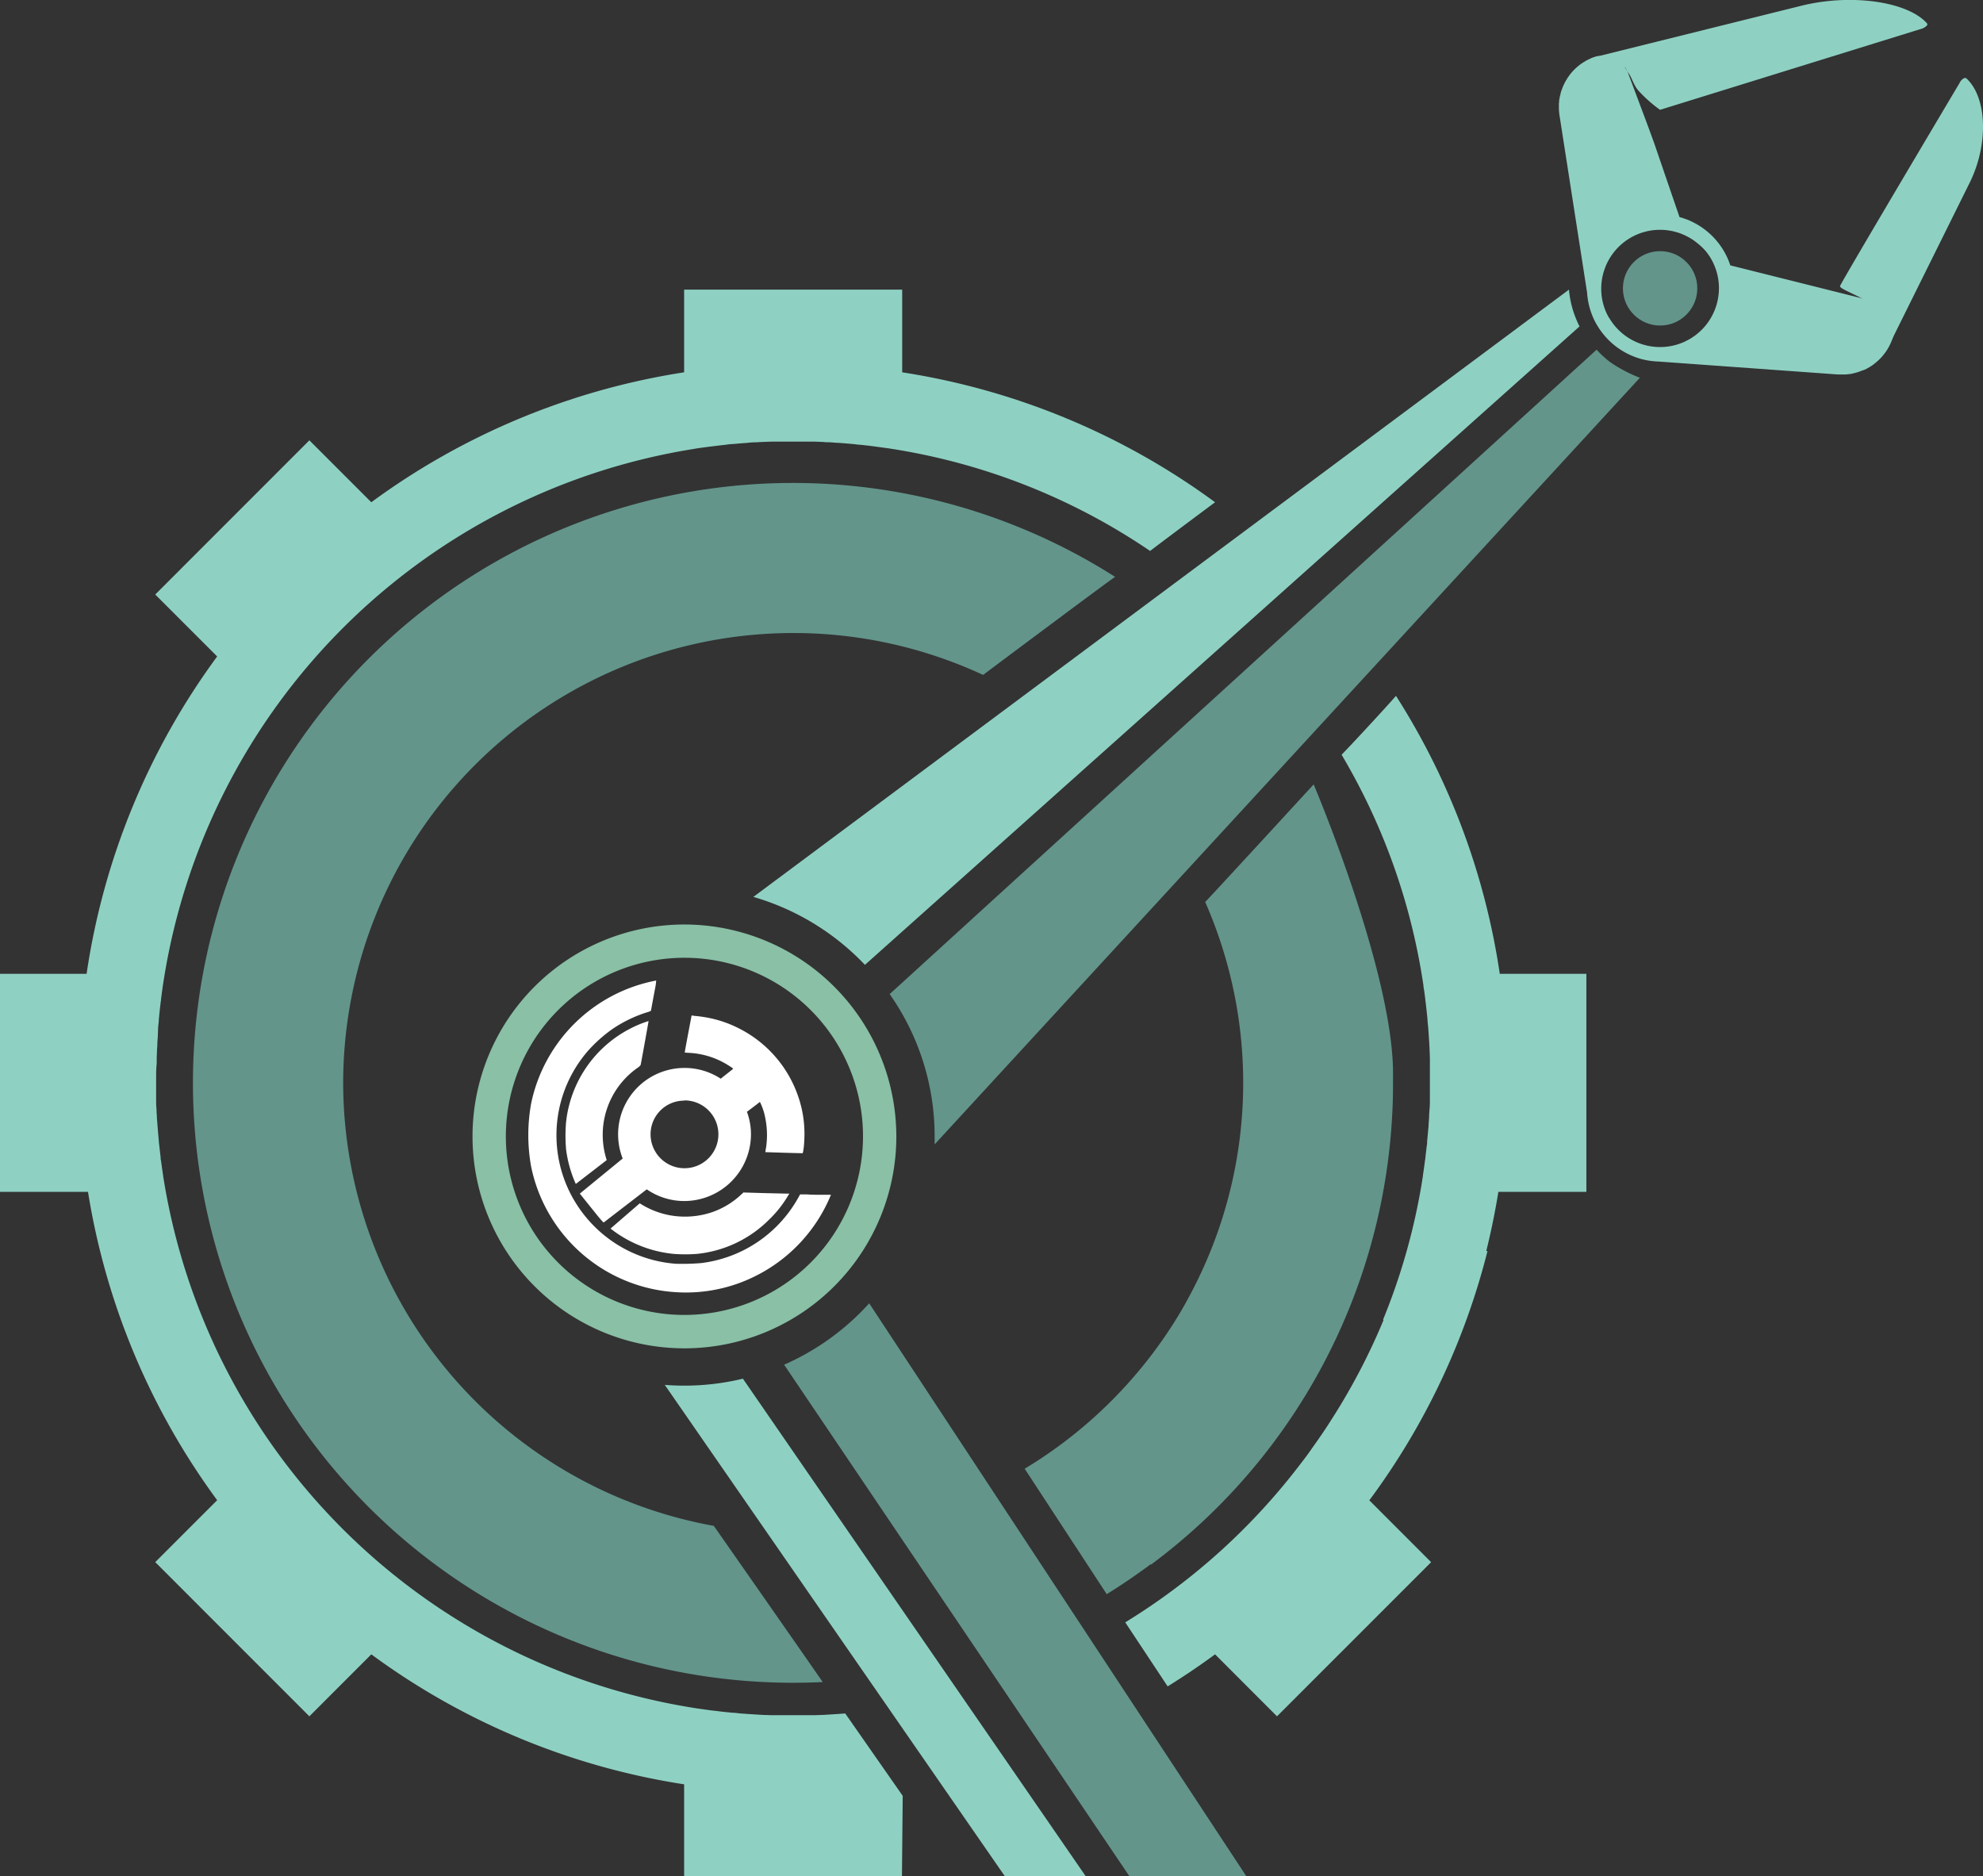 <svg xmlns="http://www.w3.org/2000/svg" viewBox="0 0 339.13 320.83"><rect x="0" y="0" width="339.13" height="320.83" fill="#333333" stroke="none"/><defs><style>.cls-1{fill:#63958b;}.cls-2{fill:#8ed1c3;}.cls-3{fill:#89c0a6;}.cls-4{fill:#fff;}</style></defs><g id="Layer_2" data-name="Layer 2"><g id="Layer_1-2" data-name="Layer 1"><path class="cls-1" d="M58.69,185.18a77.09,77.09,0,0,0,63.38,75.76c1.19,1.68,17.36,24.85,18.63,26.71-1.68.08-3.36.12-5,.12a102.59,102.59,0,1,1,55-189.12c-1.65,1.12-19.95,14.8-22.57,16.77A77,77,0,0,0,58.69,185.18Z"/><path class="cls-1" d="M189.27,272.62q3.87-2.4,7.51-5.11l.07.05a102.46,102.46,0,0,0,41.25-77.07h0c.09-1.64.13-3.28.13-4.92,0-.12,0-.25,0-.38,0-.46,0-.92,0-1.38s0-.64,0-1h0c-.4-17.68-13.57-48.67-13.57-48.67S208,152.29,206.11,154.25A76.84,76.84,0,0,1,204,220.52h0c-.62,1.2-1.26,2.39-1.95,3.57a77,77,0,0,1-7.49,10.58l0,0a77.56,77.56,0,0,1-19.32,16.5"/><path class="cls-2" d="M26.7,184.34v.16c0,.85,0,1.71,0,2.56l0,.86c0,.6,0,1.2.07,1.8,0,.31,0,.63.05.95,0,.58.07,1.14.11,1.71l.07.93c.05.59.1,1.18.16,1.77,0,.28.05.55.08.83.07.65.15,1.31.23,2,0,.2,0,.39.07.59.11.83.22,1.64.35,2.46,0,0,0,0,0,.07a109.21,109.21,0,0,0,90.51,91l.74.12,2.42.34,1.08.12c.48.07,1,.12,1.44.17l1.2.12c.46,0,.91.09,1.37.12l1.2.09,1.43.09,1.13.07,1.6.05,1,0c.8,0,1.59,0,2.39,0h.41l2.37,0,1,0,1.6-.05,1.14-.07,1.42-.09,1.21-.09,9.83,14.09-.13,13.75H117V305.14a121.45,121.45,0,0,1-53.5-22.23l-10.59,10.6L26.55,267.14l10.59-10.59a121.35,121.35,0,0,1-22.09-52.73H0V166.54H14.81a121.48,121.48,0,0,1,22.33-54.28L26.55,101.67,52.91,75.3,63.5,85.89A121.67,121.67,0,0,1,117,63.67V49.53h37.29V63.67A121.71,121.71,0,0,1,207.8,85.89s-9,6.7-11.11,8.33a108.25,108.25,0,0,0-43.86-17.41l-.74-.12-2.42-.33-1.07-.14-1.46-.16c-.39,0-.79-.08-1.19-.12l-1.37-.12-1.2-.09c-.47,0-.95-.07-1.43-.09s-.75,0-1.13-.06l-1.62-.06c-.31,0-.64,0-1,0-.81,0-1.62,0-2.44,0h-.3c-.82,0-1.63,0-2.44,0-.32,0-.64,0-1,0l-1.63.06-1.12.06q-.72,0-1.44.09l-1.18.09-1.38.12c-.4,0-.8.07-1.19.12l-1.48.17-1.05.13q-1.22.15-2.43.33l-.7.12A109.2,109.2,0,0,0,28.08,167.1l-.21,1.32c-.05.34-.09.68-.14,1s-.13,1-.19,1.45c0,.22-.06.45-.08.69-.12.94-.21,1.88-.3,2.82,0,.4-.07.8-.11,1.19L27,176.84c0,.45-.05.91-.08,1.36s0,.75-.06,1.13l-.06,1.59,0,.94C26.71,182.68,26.7,183.51,26.7,184.34Z"/><path class="cls-2" d="M199.69,288.39q4.17-2.58,8.11-5.48l10.59,10.6,26.36-26.36-10.57-10.58a121.22,121.22,0,0,0,20.21-42.63h-.21q1.24-5,2.07-10.12H271.3V166.54H256.49A121.4,121.4,0,0,0,238.74,119c-1.36,1.57-6.75,7.43-9.3,10.07a108.16,108.16,0,0,1,13.78,38.07l.21,1.33c0,.33.09.67.14,1,.07.49.13,1,.19,1.46,0,.22.06.45.08.69.11.94.21,1.89.3,2.83,0,.39.07.79.1,1.18s.07.83.09,1.24l.09,1.36.06,1.13.06,1.59,0,.94c0,.82,0,1.64,0,2.47v.2c0,.85,0,1.68,0,2.52,0,.3,0,.59,0,.88,0,.6,0,1.19-.07,1.79l-.06.95c0,.58-.07,1.14-.1,1.71,0,.31-.05.62-.07.93-.06.59-.1,1.18-.17,1.77,0,.28,0,.55-.07.83-.07.65-.15,1.31-.23,2,0,.2-.05.39-.08.59-.1.82-.22,1.64-.34,2.46a.17.17,0,0,0,0,.08,107.8,107.8,0,0,1-6.83,24.63h.11a108.86,108.86,0,0,1-9.07,17.29h0c-1,1.59-2.08,3.14-3.18,4.68-.68,1-1.37,1.9-2.09,2.83a109.71,109.71,0,0,1-29.85,26.94"/><g id="Hand"><path class="cls-2" d="M329.46,4.43a2.21,2.21,0,0,1-1.11.57L283.9,18.78a23.11,23.11,0,0,1-3.74-3.33c-.84-1-1.15-2.36-1.7-3-.32-.37-.36-.78-.46-.85a9,9,0,0,0-3-1.51,15.48,15.48,0,0,0-2.18-.35L308,1c8.51-2.13,18.19-.78,21.56,3A.31.31,0,0,1,329.46,4.43Z"/><path class="cls-2" d="M335.85,13.39a1.78,1.78,0,0,0-.73.81s-20.44,34.37-20.44,34.73,1,.72,3.68,2.06c.64.44,1.94.86,2.62,1.23a3.12,3.12,0,0,1,.81.59,6.85,6.85,0,0,1,1.61,3.53,9.89,9.89,0,0,1,.11,1.81l13.34-26.9c3.24-6.52,3-14.53-.54-17.83A.41.41,0,0,0,335.85,13.39Z"/><path class="cls-2" d="M323.88,55.37c0-.12,0-.25-.07-.37a4.54,4.54,0,0,0-.54-1.33,4.65,4.65,0,0,0-2.92-2.17l-24.44-6.12a6.93,6.93,0,0,0-.26-.72c-.1-.26-.2-.5-.32-.75a12.69,12.69,0,0,0-6.13-6.07,7.27,7.27,0,0,0-.81-.34l-.78-.27-.38-.1-4.38-12.78-.67-1.83-.68-1.84-3-8A4.62,4.62,0,0,0,276.07,10a3.85,3.85,0,0,0-.47-.19l-.2-.06a4.35,4.35,0,0,0-.46-.11h0a2.6,2.6,0,0,0-.39-.05,2.68,2.68,0,0,0-.41,0h-.34a1.2,1.2,0,0,0-.2,0,1.86,1.86,0,0,0-.34,0l-.38.09-.41.13a7.17,7.17,0,0,0-.69.3l-.34.17a2,2,0,0,0-.32.18c-.18.1-.35.21-.52.32,0,0,0,0,0,0a8.23,8.23,0,0,0-.93.72,8.53,8.53,0,0,0-.85.85l0,0c-.12.14-.24.28-.35.43s-.24.32-.35.49-.19.31-.28.46a.41.41,0,0,0-.07.11,5.06,5.06,0,0,0-.24.46,4.52,4.52,0,0,0-.23.5,1.42,1.42,0,0,0-.08.18l-.15.42c-.07.19-.13.37-.18.56h0c0,.18-.09.34-.12.52s-.09.44-.12.66,0,.35-.05.52a.76.76,0,0,0,0,.15c0,.18,0,.37,0,.55a9.23,9.23,0,0,0,.15,1.66l4.67,30v0a12.83,12.83,0,0,0,1.1,4.43,11.38,11.38,0,0,0,.84,1.53,12.65,12.65,0,0,0,7.5,5.46,13.22,13.22,0,0,0,2.83.39h0l30.64,2.21.66,0,.64,0,.64-.07c.21,0,.42-.06.63-.11h0l.52-.13c.24-.07.48-.14.71-.23s.34-.13.51-.2l.07,0,.52-.24s0,0,0,0l.43-.25.09-.05c.18-.11.36-.22.52-.34h0a4.35,4.35,0,0,0,.42-.33c.19-.15.37-.3.55-.47l.33-.32.19-.2c.11-.12.21-.24.31-.37s.26-.33.38-.49a8.07,8.07,0,0,0,.55-.88,8.53,8.53,0,0,0,.63-1.41,1.6,1.6,0,0,0,.1-.31c.05-.14.09-.29.13-.44a4.7,4.7,0,0,0,.14-1.53C323.91,55.6,323.9,55.49,323.88,55.37Zm-48.7-1a9.79,9.79,0,0,1-.74-1.57,10,10,0,0,1-.6-3.44,10.3,10.3,0,0,1,.2-2,10.09,10.09,0,0,1,.45-1.54,7.19,7.19,0,0,1,.32-.76c.12-.27.27-.53.41-.78a10.05,10.05,0,0,1,13.55-3.72,8.53,8.53,0,0,1,.76.46c.22.15.43.31.64.48A10.33,10.33,0,0,1,291.76,43c.21.26.4.53.59.81a7.37,7.37,0,0,1,.45.77h0a10,10,0,0,1,1.17,4.7,10.06,10.06,0,0,1-4.55,8.42h0c-.23.15-.47.3-.72.43s-.46.24-.7.35a10.06,10.06,0,0,1-5.19.81A10.07,10.07,0,0,1,275.18,54.32Z"/><circle class="cls-1" cx="283.91" cy="49.31" r="6.36"/></g><path class="cls-2" d="M270.13,55.82,147.92,165a42.7,42.7,0,0,0-19.08-11.62L268.32,49.53A17.19,17.19,0,0,0,270.13,55.82Z"/><path class="cls-1" d="M280.45,64.6a24.14,24.14,0,0,1-5.13-2.71,17.31,17.31,0,0,1-2.27-2.09L152.15,170a42.26,42.26,0,0,1,7.69,24.37c0,.45,0,.89,0,1.33Z"/><path class="cls-3" d="M117.05,158.1a36.24,36.24,0,1,0,36.24,36.24A36.28,36.28,0,0,0,117.05,158.1Zm0,66.77a30.54,30.54,0,1,1,30.54-30.53A30.56,30.56,0,0,1,117.05,224.87Z"/><path class="cls-2" d="M185.66,320.83H171.83l-58.14-84c1.11.09,2.23.13,3.36.13a42.56,42.56,0,0,0,10-1.19Z"/><path class="cls-1" d="M193.13,320.83h20l-64.48-97.95a42.78,42.78,0,0,1-14.55,10.5Z"/><g id="layer1"><path id="path4955-6-0-37-4-4-6-4-7-7-7" class="cls-4" d="M112.22,167.68a27,27,0,0,0-21.38,21,30.33,30.33,0,0,0,0,10.86A26.94,26.94,0,0,0,116,221a26.48,26.48,0,0,0,13.29-2.83,26.92,26.92,0,0,0,12.82-13.85l-.82,0-1,0c-.54,0-1.55,0-2.23-.06l-1.23,0-.28.5A22.07,22.07,0,0,1,119.93,216a39.41,39.41,0,0,1-4.33.12,22,22,0,0,1-8.57-2.44A22.21,22.21,0,0,1,97.5,204a22,22,0,0,1,3-24.23A24.4,24.4,0,0,1,104.7,176a22.49,22.49,0,0,1,5.87-2.86,3.32,3.32,0,0,0,.76-.29c0-.08.79-4.3.8-4.32l.09-.81Zm6.34,6a.71.71,0,0,0-.29,0c0,.05-1.2,6.26-1.16,6.3s.42.05.9.08a13.84,13.84,0,0,1,6.35,2c.85.52,1.06.68,1,.74s-1.17.92-2.1,1.67a11.28,11.28,0,0,0-6.18-1.84,11.35,11.35,0,0,0-10.59,15.49l-7.33,6,1.08,1.35,2,2.49c.93,1.12,1,1.1,1,1.1l7.37-5.67a11.29,11.29,0,0,0,6.46,2A11.43,11.43,0,0,0,128.43,194a11.06,11.06,0,0,0-.69-3.87c.73-.55,1.44-1.08,2.22-1.69a10.47,10.47,0,0,1,.93,2.82,14.7,14.7,0,0,1,.11,5.07,6.52,6.52,0,0,0-.11.7l3.14.1c1.73.05,3.18.09,3.23.08s.25-.87.3-2.53a19.41,19.41,0,0,0-1.08-7.25,20.41,20.41,0,0,0-10.24-11.63,19.84,19.84,0,0,0-5.4-1.8,22.2,22.2,0,0,0-2.28-.29Zm-7.58.91a18.68,18.68,0,0,0-3.17,1.3,20.45,20.45,0,0,0-11,16,26.88,26.88,0,0,0,0,4.66,20.88,20.88,0,0,0,1.66,5.92l5.29-4.08a14,14,0,0,1,5.3-15.8,1.76,1.76,0,0,0,.5-.46c.07-.27,1.37-7.5,1.36-7.52Zm6.07,13.59a5.8,5.8,0,1,1-5.79,5.79A5.75,5.75,0,0,1,117.05,188.22Zm10.16,15.69-.41.37a13.86,13.86,0,0,1-5.06,3.07,14.48,14.48,0,0,1-7.42.47,14.37,14.37,0,0,1-4.91-2l-5,4.32c.44.34,1,.75,1.39,1a20.69,20.69,0,0,0,9.4,3.33h0a26.88,26.88,0,0,0,4,0,20.32,20.32,0,0,0,12.38-5.91,19.3,19.3,0,0,0,3-3.73l.41-.67h-.53l-3.9-.09-3.36-.1Z"/></g></g></g></svg>